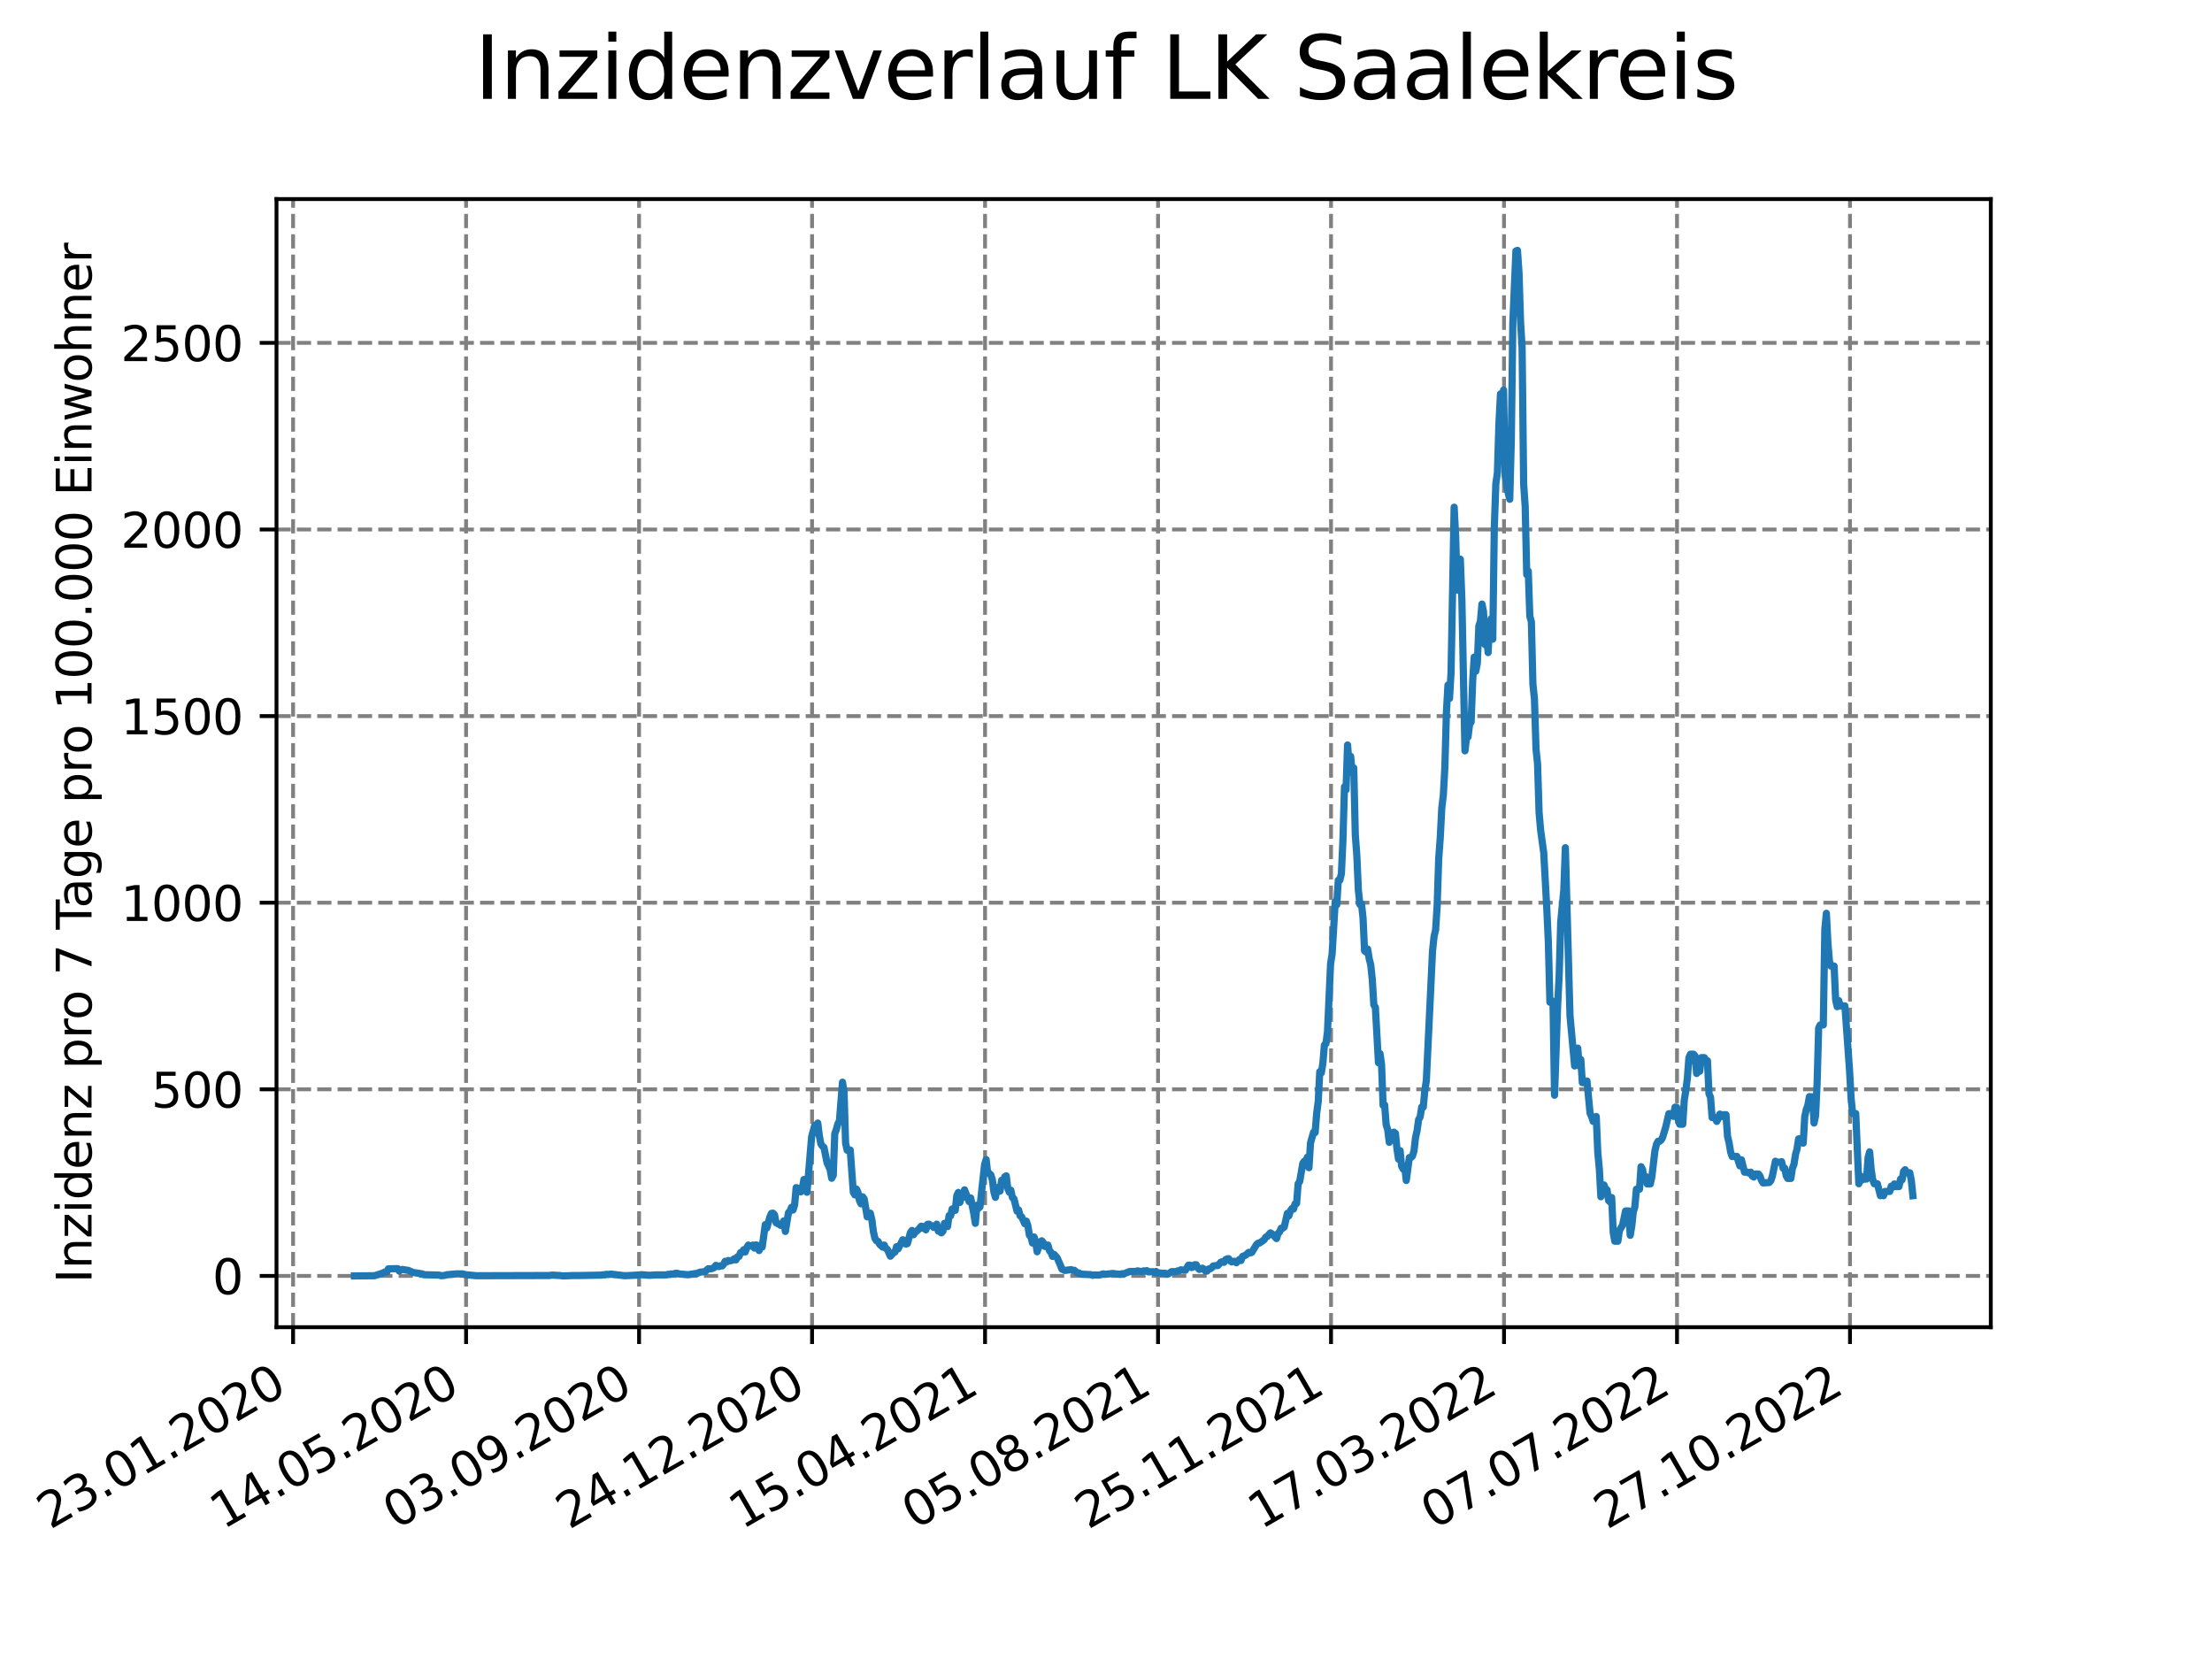 <?xml version="1.0" encoding="utf-8" standalone="no"?>
<!DOCTYPE svg PUBLIC "-//W3C//DTD SVG 1.1//EN"
  "http://www.w3.org/Graphics/SVG/1.1/DTD/svg11.dtd">
<svg xmlns:xlink="http://www.w3.org/1999/xlink" width="460.8pt" height="345.6pt" viewBox="0 0 460.8 345.6" xmlns="http://www.w3.org/2000/svg" version="1.1">
 <defs>
  <style type="text/css">*{stroke-linejoin: round; stroke-linecap: butt}</style>
 </defs>
 <g id="figure_1">
  <g id="patch_1">
   <path d="M 0 345.6 
L 460.8 345.6 
L 460.8 0 
L 0 0 
z
" style="fill: #ffffff"/>
  </g>
  <g id="axes_1">
   <g id="patch_2">
    <path d="M 57.6 276.48 
L 414.72 276.48 
L 414.72 41.472 
L 57.6 41.472 
z
" style="fill: #ffffff"/>
   </g>
   <g id="matplotlib.axis_1">
    <g id="xtick_1">
     <g id="line2d_1">
      <path d="M 61.056 276.48 
L 61.056 41.472 
" clip-path="url(#p29d2c37521)" style="fill: none; stroke-dasharray: 2.96,1.28; stroke-dashoffset: 0; stroke: #808080; stroke-width: 0.8"/>
     </g>
     <g id="line2d_2">
      <defs>
       <path id="mcb07d42c30" d="M 0 0 
L 0 3.5 
" style="stroke: #000000; stroke-width: 0.8"/>
      </defs>
      <g>
       <use xlink:href="#mcb07d42c30" x="61.056" y="276.48" style="stroke: #000000; stroke-width: 0.8"/>
      </g>
     </g>
     <g id="text_1">
      <!-- 23.01.2020 -->
      <g transform="translate(10.431 318.689) rotate(-30) scale(0.1 -0.1)">
       <defs>
        <path id="DejaVuSans-32" d="M 1228 531 
L 3431 531 
L 3431 0 
L 469 0 
L 469 531 
Q 828 903 1448 1529 
Q 2069 2156 2228 2338 
Q 2531 2678 2651 2914 
Q 2772 3150 2772 3378 
Q 2772 3750 2511 3984 
Q 2250 4219 1831 4219 
Q 1534 4219 1204 4116 
Q 875 4013 500 3803 
L 500 4441 
Q 881 4594 1212 4672 
Q 1544 4750 1819 4750 
Q 2544 4750 2975 4387 
Q 3406 4025 3406 3419 
Q 3406 3131 3298 2873 
Q 3191 2616 2906 2266 
Q 2828 2175 2409 1742 
Q 1991 1309 1228 531 
z
" transform="scale(0.016)"/>
        <path id="DejaVuSans-33" d="M 2597 2516 
Q 3050 2419 3304 2112 
Q 3559 1806 3559 1356 
Q 3559 666 3084 287 
Q 2609 -91 1734 -91 
Q 1441 -91 1130 -33 
Q 819 25 488 141 
L 488 750 
Q 750 597 1062 519 
Q 1375 441 1716 441 
Q 2309 441 2620 675 
Q 2931 909 2931 1356 
Q 2931 1769 2642 2001 
Q 2353 2234 1838 2234 
L 1294 2234 
L 1294 2753 
L 1863 2753 
Q 2328 2753 2575 2939 
Q 2822 3125 2822 3475 
Q 2822 3834 2567 4026 
Q 2313 4219 1838 4219 
Q 1578 4219 1281 4162 
Q 984 4106 628 3988 
L 628 4550 
Q 988 4650 1302 4700 
Q 1616 4750 1894 4750 
Q 2613 4750 3031 4423 
Q 3450 4097 3450 3541 
Q 3450 3153 3228 2886 
Q 3006 2619 2597 2516 
z
" transform="scale(0.016)"/>
        <path id="DejaVuSans-2e" d="M 684 794 
L 1344 794 
L 1344 0 
L 684 0 
L 684 794 
z
" transform="scale(0.016)"/>
        <path id="DejaVuSans-30" d="M 2034 4250 
Q 1547 4250 1301 3770 
Q 1056 3291 1056 2328 
Q 1056 1369 1301 889 
Q 1547 409 2034 409 
Q 2525 409 2770 889 
Q 3016 1369 3016 2328 
Q 3016 3291 2770 3770 
Q 2525 4250 2034 4250 
z
M 2034 4750 
Q 2819 4750 3233 4129 
Q 3647 3509 3647 2328 
Q 3647 1150 3233 529 
Q 2819 -91 2034 -91 
Q 1250 -91 836 529 
Q 422 1150 422 2328 
Q 422 3509 836 4129 
Q 1250 4750 2034 4750 
z
" transform="scale(0.016)"/>
        <path id="DejaVuSans-31" d="M 794 531 
L 1825 531 
L 1825 4091 
L 703 3866 
L 703 4441 
L 1819 4666 
L 2450 4666 
L 2450 531 
L 3481 531 
L 3481 0 
L 794 0 
L 794 531 
z
" transform="scale(0.016)"/>
       </defs>
       <use xlink:href="#DejaVuSans-32"/>
       <use xlink:href="#DejaVuSans-33" x="63.623"/>
       <use xlink:href="#DejaVuSans-2e" x="127.246"/>
       <use xlink:href="#DejaVuSans-30" x="159.033"/>
       <use xlink:href="#DejaVuSans-31" x="222.656"/>
       <use xlink:href="#DejaVuSans-2e" x="286.279"/>
       <use xlink:href="#DejaVuSans-32" x="318.066"/>
       <use xlink:href="#DejaVuSans-30" x="381.689"/>
       <use xlink:href="#DejaVuSans-32" x="445.312"/>
       <use xlink:href="#DejaVuSans-30" x="508.936"/>
      </g>
     </g>
    </g>
    <g id="xtick_2">
     <g id="line2d_3">
      <path d="M 97.093 276.48 
L 97.093 41.472 
" clip-path="url(#p29d2c37521)" style="fill: none; stroke-dasharray: 2.96,1.28; stroke-dashoffset: 0; stroke: #808080; stroke-width: 0.8"/>
     </g>
     <g id="line2d_4">
      <g>
       <use xlink:href="#mcb07d42c30" x="97.093" y="276.48" style="stroke: #000000; stroke-width: 0.8"/>
      </g>
     </g>
     <g id="text_2">
      <!-- 14.05.2020 -->
      <g transform="translate(46.468 318.689) rotate(-30) scale(0.1 -0.1)">
       <defs>
        <path id="DejaVuSans-34" d="M 2419 4116 
L 825 1625 
L 2419 1625 
L 2419 4116 
z
M 2253 4666 
L 3047 4666 
L 3047 1625 
L 3713 1625 
L 3713 1100 
L 3047 1100 
L 3047 0 
L 2419 0 
L 2419 1100 
L 313 1100 
L 313 1709 
L 2253 4666 
z
" transform="scale(0.016)"/>
        <path id="DejaVuSans-35" d="M 691 4666 
L 3169 4666 
L 3169 4134 
L 1269 4134 
L 1269 2991 
Q 1406 3038 1543 3061 
Q 1681 3084 1819 3084 
Q 2600 3084 3056 2656 
Q 3513 2228 3513 1497 
Q 3513 744 3044 326 
Q 2575 -91 1722 -91 
Q 1428 -91 1123 -41 
Q 819 9 494 109 
L 494 744 
Q 775 591 1075 516 
Q 1375 441 1709 441 
Q 2250 441 2565 725 
Q 2881 1009 2881 1497 
Q 2881 1984 2565 2268 
Q 2250 2553 1709 2553 
Q 1456 2553 1204 2497 
Q 953 2441 691 2322 
L 691 4666 
z
" transform="scale(0.016)"/>
       </defs>
       <use xlink:href="#DejaVuSans-31"/>
       <use xlink:href="#DejaVuSans-34" x="63.623"/>
       <use xlink:href="#DejaVuSans-2e" x="127.246"/>
       <use xlink:href="#DejaVuSans-30" x="159.033"/>
       <use xlink:href="#DejaVuSans-35" x="222.656"/>
       <use xlink:href="#DejaVuSans-2e" x="286.279"/>
       <use xlink:href="#DejaVuSans-32" x="318.066"/>
       <use xlink:href="#DejaVuSans-30" x="381.689"/>
       <use xlink:href="#DejaVuSans-32" x="445.312"/>
       <use xlink:href="#DejaVuSans-30" x="508.936"/>
      </g>
     </g>
    </g>
    <g id="xtick_3">
     <g id="line2d_5">
      <path d="M 133.13 276.48 
L 133.13 41.472 
" clip-path="url(#p29d2c37521)" style="fill: none; stroke-dasharray: 2.96,1.28; stroke-dashoffset: 0; stroke: #808080; stroke-width: 0.8"/>
     </g>
     <g id="line2d_6">
      <g>
       <use xlink:href="#mcb07d42c30" x="133.13" y="276.48" style="stroke: #000000; stroke-width: 0.8"/>
      </g>
     </g>
     <g id="text_3">
      <!-- 03.09.2020 -->
      <g transform="translate(82.505 318.689) rotate(-30) scale(0.1 -0.1)">
       <defs>
        <path id="DejaVuSans-39" d="M 703 97 
L 703 672 
Q 941 559 1184 500 
Q 1428 441 1663 441 
Q 2288 441 2617 861 
Q 2947 1281 2994 2138 
Q 2813 1869 2534 1725 
Q 2256 1581 1919 1581 
Q 1219 1581 811 2004 
Q 403 2428 403 3163 
Q 403 3881 828 4315 
Q 1253 4750 1959 4750 
Q 2769 4750 3195 4129 
Q 3622 3509 3622 2328 
Q 3622 1225 3098 567 
Q 2575 -91 1691 -91 
Q 1453 -91 1209 -44 
Q 966 3 703 97 
z
M 1959 2075 
Q 2384 2075 2632 2365 
Q 2881 2656 2881 3163 
Q 2881 3666 2632 3958 
Q 2384 4250 1959 4250 
Q 1534 4250 1286 3958 
Q 1038 3666 1038 3163 
Q 1038 2656 1286 2365 
Q 1534 2075 1959 2075 
z
" transform="scale(0.016)"/>
       </defs>
       <use xlink:href="#DejaVuSans-30"/>
       <use xlink:href="#DejaVuSans-33" x="63.623"/>
       <use xlink:href="#DejaVuSans-2e" x="127.246"/>
       <use xlink:href="#DejaVuSans-30" x="159.033"/>
       <use xlink:href="#DejaVuSans-39" x="222.656"/>
       <use xlink:href="#DejaVuSans-2e" x="286.279"/>
       <use xlink:href="#DejaVuSans-32" x="318.066"/>
       <use xlink:href="#DejaVuSans-30" x="381.689"/>
       <use xlink:href="#DejaVuSans-32" x="445.312"/>
       <use xlink:href="#DejaVuSans-30" x="508.936"/>
      </g>
     </g>
    </g>
    <g id="xtick_4">
     <g id="line2d_7">
      <path d="M 169.167 276.48 
L 169.167 41.472 
" clip-path="url(#p29d2c37521)" style="fill: none; stroke-dasharray: 2.96,1.28; stroke-dashoffset: 0; stroke: #808080; stroke-width: 0.8"/>
     </g>
     <g id="line2d_8">
      <g>
       <use xlink:href="#mcb07d42c30" x="169.167" y="276.48" style="stroke: #000000; stroke-width: 0.8"/>
      </g>
     </g>
     <g id="text_4">
      <!-- 24.12.2020 -->
      <g transform="translate(118.542 318.689) rotate(-30) scale(0.1 -0.1)">
       <use xlink:href="#DejaVuSans-32"/>
       <use xlink:href="#DejaVuSans-34" x="63.623"/>
       <use xlink:href="#DejaVuSans-2e" x="127.246"/>
       <use xlink:href="#DejaVuSans-31" x="159.033"/>
       <use xlink:href="#DejaVuSans-32" x="222.656"/>
       <use xlink:href="#DejaVuSans-2e" x="286.279"/>
       <use xlink:href="#DejaVuSans-32" x="318.066"/>
       <use xlink:href="#DejaVuSans-30" x="381.689"/>
       <use xlink:href="#DejaVuSans-32" x="445.312"/>
       <use xlink:href="#DejaVuSans-30" x="508.936"/>
      </g>
     </g>
    </g>
    <g id="xtick_5">
     <g id="line2d_9">
      <path d="M 205.204 276.48 
L 205.204 41.472 
" clip-path="url(#p29d2c37521)" style="fill: none; stroke-dasharray: 2.96,1.28; stroke-dashoffset: 0; stroke: #808080; stroke-width: 0.8"/>
     </g>
     <g id="line2d_10">
      <g>
       <use xlink:href="#mcb07d42c30" x="205.204" y="276.48" style="stroke: #000000; stroke-width: 0.8"/>
      </g>
     </g>
     <g id="text_5">
      <!-- 15.04.2021 -->
      <g transform="translate(154.579 318.689) rotate(-30) scale(0.1 -0.1)">
       <use xlink:href="#DejaVuSans-31"/>
       <use xlink:href="#DejaVuSans-35" x="63.623"/>
       <use xlink:href="#DejaVuSans-2e" x="127.246"/>
       <use xlink:href="#DejaVuSans-30" x="159.033"/>
       <use xlink:href="#DejaVuSans-34" x="222.656"/>
       <use xlink:href="#DejaVuSans-2e" x="286.279"/>
       <use xlink:href="#DejaVuSans-32" x="318.066"/>
       <use xlink:href="#DejaVuSans-30" x="381.689"/>
       <use xlink:href="#DejaVuSans-32" x="445.312"/>
       <use xlink:href="#DejaVuSans-31" x="508.936"/>
      </g>
     </g>
    </g>
    <g id="xtick_6">
     <g id="line2d_11">
      <path d="M 241.241 276.48 
L 241.241 41.472 
" clip-path="url(#p29d2c37521)" style="fill: none; stroke-dasharray: 2.96,1.28; stroke-dashoffset: 0; stroke: #808080; stroke-width: 0.8"/>
     </g>
     <g id="line2d_12">
      <g>
       <use xlink:href="#mcb07d42c30" x="241.241" y="276.48" style="stroke: #000000; stroke-width: 0.8"/>
      </g>
     </g>
     <g id="text_6">
      <!-- 05.08.2021 -->
      <g transform="translate(190.616 318.689) rotate(-30) scale(0.1 -0.1)">
       <defs>
        <path id="DejaVuSans-38" d="M 2034 2216 
Q 1584 2216 1326 1975 
Q 1069 1734 1069 1313 
Q 1069 891 1326 650 
Q 1584 409 2034 409 
Q 2484 409 2743 651 
Q 3003 894 3003 1313 
Q 3003 1734 2745 1975 
Q 2488 2216 2034 2216 
z
M 1403 2484 
Q 997 2584 770 2862 
Q 544 3141 544 3541 
Q 544 4100 942 4425 
Q 1341 4750 2034 4750 
Q 2731 4750 3128 4425 
Q 3525 4100 3525 3541 
Q 3525 3141 3298 2862 
Q 3072 2584 2669 2484 
Q 3125 2378 3379 2068 
Q 3634 1759 3634 1313 
Q 3634 634 3220 271 
Q 2806 -91 2034 -91 
Q 1263 -91 848 271 
Q 434 634 434 1313 
Q 434 1759 690 2068 
Q 947 2378 1403 2484 
z
M 1172 3481 
Q 1172 3119 1398 2916 
Q 1625 2713 2034 2713 
Q 2441 2713 2670 2916 
Q 2900 3119 2900 3481 
Q 2900 3844 2670 4047 
Q 2441 4250 2034 4250 
Q 1625 4250 1398 4047 
Q 1172 3844 1172 3481 
z
" transform="scale(0.016)"/>
       </defs>
       <use xlink:href="#DejaVuSans-30"/>
       <use xlink:href="#DejaVuSans-35" x="63.623"/>
       <use xlink:href="#DejaVuSans-2e" x="127.246"/>
       <use xlink:href="#DejaVuSans-30" x="159.033"/>
       <use xlink:href="#DejaVuSans-38" x="222.656"/>
       <use xlink:href="#DejaVuSans-2e" x="286.279"/>
       <use xlink:href="#DejaVuSans-32" x="318.066"/>
       <use xlink:href="#DejaVuSans-30" x="381.689"/>
       <use xlink:href="#DejaVuSans-32" x="445.312"/>
       <use xlink:href="#DejaVuSans-31" x="508.936"/>
      </g>
     </g>
    </g>
    <g id="xtick_7">
     <g id="line2d_13">
      <path d="M 277.278 276.48 
L 277.278 41.472 
" clip-path="url(#p29d2c37521)" style="fill: none; stroke-dasharray: 2.96,1.28; stroke-dashoffset: 0; stroke: #808080; stroke-width: 0.8"/>
     </g>
     <g id="line2d_14">
      <g>
       <use xlink:href="#mcb07d42c30" x="277.278" y="276.48" style="stroke: #000000; stroke-width: 0.8"/>
      </g>
     </g>
     <g id="text_7">
      <!-- 25.11.2021 -->
      <g transform="translate(226.653 318.689) rotate(-30) scale(0.1 -0.1)">
       <use xlink:href="#DejaVuSans-32"/>
       <use xlink:href="#DejaVuSans-35" x="63.623"/>
       <use xlink:href="#DejaVuSans-2e" x="127.246"/>
       <use xlink:href="#DejaVuSans-31" x="159.033"/>
       <use xlink:href="#DejaVuSans-31" x="222.656"/>
       <use xlink:href="#DejaVuSans-2e" x="286.279"/>
       <use xlink:href="#DejaVuSans-32" x="318.066"/>
       <use xlink:href="#DejaVuSans-30" x="381.689"/>
       <use xlink:href="#DejaVuSans-32" x="445.312"/>
       <use xlink:href="#DejaVuSans-31" x="508.936"/>
      </g>
     </g>
    </g>
    <g id="xtick_8">
     <g id="line2d_15">
      <path d="M 313.315 276.48 
L 313.315 41.472 
" clip-path="url(#p29d2c37521)" style="fill: none; stroke-dasharray: 2.96,1.28; stroke-dashoffset: 0; stroke: #808080; stroke-width: 0.8"/>
     </g>
     <g id="line2d_16">
      <g>
       <use xlink:href="#mcb07d42c30" x="313.315" y="276.48" style="stroke: #000000; stroke-width: 0.8"/>
      </g>
     </g>
     <g id="text_8">
      <!-- 17.03.2022 -->
      <g transform="translate(262.69 318.689) rotate(-30) scale(0.1 -0.1)">
       <defs>
        <path id="DejaVuSans-37" d="M 525 4666 
L 3525 4666 
L 3525 4397 
L 1831 0 
L 1172 0 
L 2766 4134 
L 525 4134 
L 525 4666 
z
" transform="scale(0.016)"/>
       </defs>
       <use xlink:href="#DejaVuSans-31"/>
       <use xlink:href="#DejaVuSans-37" x="63.623"/>
       <use xlink:href="#DejaVuSans-2e" x="127.246"/>
       <use xlink:href="#DejaVuSans-30" x="159.033"/>
       <use xlink:href="#DejaVuSans-33" x="222.656"/>
       <use xlink:href="#DejaVuSans-2e" x="286.279"/>
       <use xlink:href="#DejaVuSans-32" x="318.066"/>
       <use xlink:href="#DejaVuSans-30" x="381.689"/>
       <use xlink:href="#DejaVuSans-32" x="445.312"/>
       <use xlink:href="#DejaVuSans-32" x="508.936"/>
      </g>
     </g>
    </g>
    <g id="xtick_9">
     <g id="line2d_17">
      <path d="M 349.352 276.48 
L 349.352 41.472 
" clip-path="url(#p29d2c37521)" style="fill: none; stroke-dasharray: 2.96,1.28; stroke-dashoffset: 0; stroke: #808080; stroke-width: 0.8"/>
     </g>
     <g id="line2d_18">
      <g>
       <use xlink:href="#mcb07d42c30" x="349.352" y="276.48" style="stroke: #000000; stroke-width: 0.8"/>
      </g>
     </g>
     <g id="text_9">
      <!-- 07.07.2022 -->
      <g transform="translate(298.727 318.689) rotate(-30) scale(0.1 -0.1)">
       <use xlink:href="#DejaVuSans-30"/>
       <use xlink:href="#DejaVuSans-37" x="63.623"/>
       <use xlink:href="#DejaVuSans-2e" x="127.246"/>
       <use xlink:href="#DejaVuSans-30" x="159.033"/>
       <use xlink:href="#DejaVuSans-37" x="222.656"/>
       <use xlink:href="#DejaVuSans-2e" x="286.279"/>
       <use xlink:href="#DejaVuSans-32" x="318.066"/>
       <use xlink:href="#DejaVuSans-30" x="381.689"/>
       <use xlink:href="#DejaVuSans-32" x="445.312"/>
       <use xlink:href="#DejaVuSans-32" x="508.936"/>
      </g>
     </g>
    </g>
    <g id="xtick_10">
     <g id="line2d_19">
      <path d="M 385.389 276.48 
L 385.389 41.472 
" clip-path="url(#p29d2c37521)" style="fill: none; stroke-dasharray: 2.96,1.28; stroke-dashoffset: 0; stroke: #808080; stroke-width: 0.8"/>
     </g>
     <g id="line2d_20">
      <g>
       <use xlink:href="#mcb07d42c30" x="385.389" y="276.48" style="stroke: #000000; stroke-width: 0.8"/>
      </g>
     </g>
     <g id="text_10">
      <!-- 27.10.2022 -->
      <g transform="translate(334.764 318.689) rotate(-30) scale(0.1 -0.1)">
       <use xlink:href="#DejaVuSans-32"/>
       <use xlink:href="#DejaVuSans-37" x="63.623"/>
       <use xlink:href="#DejaVuSans-2e" x="127.246"/>
       <use xlink:href="#DejaVuSans-31" x="159.033"/>
       <use xlink:href="#DejaVuSans-30" x="222.656"/>
       <use xlink:href="#DejaVuSans-2e" x="286.279"/>
       <use xlink:href="#DejaVuSans-32" x="318.066"/>
       <use xlink:href="#DejaVuSans-30" x="381.689"/>
       <use xlink:href="#DejaVuSans-32" x="445.312"/>
       <use xlink:href="#DejaVuSans-32" x="508.936"/>
      </g>
     </g>
    </g>
   </g>
   <g id="matplotlib.axis_2">
    <g id="ytick_1">
     <g id="line2d_21">
      <path d="M 57.6 265.798 
L 414.72 265.798 
" clip-path="url(#p29d2c37521)" style="fill: none; stroke-dasharray: 2.96,1.28; stroke-dashoffset: 0; stroke: #808080; stroke-width: 0.8"/>
     </g>
     <g id="line2d_22">
      <defs>
       <path id="mdc627d296c" d="M 0 0 
L -3.5 0 
" style="stroke: #000000; stroke-width: 0.8"/>
      </defs>
      <g>
       <use xlink:href="#mdc627d296c" x="57.6" y="265.798" style="stroke: #000000; stroke-width: 0.8"/>
      </g>
     </g>
     <g id="text_11">
      <!-- 0 -->
      <g transform="translate(44.237 269.597) scale(0.1 -0.1)">
       <use xlink:href="#DejaVuSans-30"/>
      </g>
     </g>
    </g>
    <g id="ytick_2">
     <g id="line2d_23">
      <path d="M 57.6 226.923 
L 414.72 226.923 
" clip-path="url(#p29d2c37521)" style="fill: none; stroke-dasharray: 2.96,1.28; stroke-dashoffset: 0; stroke: #808080; stroke-width: 0.8"/>
     </g>
     <g id="line2d_24">
      <g>
       <use xlink:href="#mdc627d296c" x="57.6" y="226.923" style="stroke: #000000; stroke-width: 0.8"/>
      </g>
     </g>
     <g id="text_12">
      <!-- 500 -->
      <g transform="translate(31.512 230.723) scale(0.1 -0.1)">
       <use xlink:href="#DejaVuSans-35"/>
       <use xlink:href="#DejaVuSans-30" x="63.623"/>
       <use xlink:href="#DejaVuSans-30" x="127.246"/>
      </g>
     </g>
    </g>
    <g id="ytick_3">
     <g id="line2d_25">
      <path d="M 57.6 188.049 
L 414.72 188.049 
" clip-path="url(#p29d2c37521)" style="fill: none; stroke-dasharray: 2.96,1.28; stroke-dashoffset: 0; stroke: #808080; stroke-width: 0.8"/>
     </g>
     <g id="line2d_26">
      <g>
       <use xlink:href="#mdc627d296c" x="57.6" y="188.049" style="stroke: #000000; stroke-width: 0.8"/>
      </g>
     </g>
     <g id="text_13">
      <!-- 1000 -->
      <g transform="translate(25.15 191.848) scale(0.1 -0.1)">
       <use xlink:href="#DejaVuSans-31"/>
       <use xlink:href="#DejaVuSans-30" x="63.623"/>
       <use xlink:href="#DejaVuSans-30" x="127.246"/>
       <use xlink:href="#DejaVuSans-30" x="190.869"/>
      </g>
     </g>
    </g>
    <g id="ytick_4">
     <g id="line2d_27">
      <path d="M 57.6 149.175 
L 414.72 149.175 
" clip-path="url(#p29d2c37521)" style="fill: none; stroke-dasharray: 2.96,1.28; stroke-dashoffset: 0; stroke: #808080; stroke-width: 0.8"/>
     </g>
     <g id="line2d_28">
      <g>
       <use xlink:href="#mdc627d296c" x="57.6" y="149.175" style="stroke: #000000; stroke-width: 0.8"/>
      </g>
     </g>
     <g id="text_14">
      <!-- 1500 -->
      <g transform="translate(25.15 152.974) scale(0.1 -0.1)">
       <use xlink:href="#DejaVuSans-31"/>
       <use xlink:href="#DejaVuSans-35" x="63.623"/>
       <use xlink:href="#DejaVuSans-30" x="127.246"/>
       <use xlink:href="#DejaVuSans-30" x="190.869"/>
      </g>
     </g>
    </g>
    <g id="ytick_5">
     <g id="line2d_29">
      <path d="M 57.6 110.3 
L 414.72 110.3 
" clip-path="url(#p29d2c37521)" style="fill: none; stroke-dasharray: 2.96,1.28; stroke-dashoffset: 0; stroke: #808080; stroke-width: 0.8"/>
     </g>
     <g id="line2d_30">
      <g>
       <use xlink:href="#mdc627d296c" x="57.6" y="110.3" style="stroke: #000000; stroke-width: 0.8"/>
      </g>
     </g>
     <g id="text_15">
      <!-- 2000 -->
      <g transform="translate(25.15 114.099) scale(0.1 -0.1)">
       <use xlink:href="#DejaVuSans-32"/>
       <use xlink:href="#DejaVuSans-30" x="63.623"/>
       <use xlink:href="#DejaVuSans-30" x="127.246"/>
       <use xlink:href="#DejaVuSans-30" x="190.869"/>
      </g>
     </g>
    </g>
    <g id="ytick_6">
     <g id="line2d_31">
      <path d="M 57.6 71.426 
L 414.72 71.426 
" clip-path="url(#p29d2c37521)" style="fill: none; stroke-dasharray: 2.96,1.28; stroke-dashoffset: 0; stroke: #808080; stroke-width: 0.8"/>
     </g>
     <g id="line2d_32">
      <g>
       <use xlink:href="#mdc627d296c" x="57.6" y="71.426" style="stroke: #000000; stroke-width: 0.8"/>
      </g>
     </g>
     <g id="text_16">
      <!-- 2500 -->
      <g transform="translate(25.15 75.225) scale(0.1 -0.1)">
       <use xlink:href="#DejaVuSans-32"/>
       <use xlink:href="#DejaVuSans-35" x="63.623"/>
       <use xlink:href="#DejaVuSans-30" x="127.246"/>
       <use xlink:href="#DejaVuSans-30" x="190.869"/>
      </g>
     </g>
    </g>
    <g id="text_17">
     <!-- Inzidenz pro 7 Tage pro 100.000 Einwohner -->
     <g transform="translate(19.07 267.301) rotate(-90) scale(0.1 -0.1)">
      <defs>
       <path id="DejaVuSans-49" d="M 628 4666 
L 1259 4666 
L 1259 0 
L 628 0 
L 628 4666 
z
" transform="scale(0.016)"/>
       <path id="DejaVuSans-6e" d="M 3513 2113 
L 3513 0 
L 2938 0 
L 2938 2094 
Q 2938 2591 2744 2837 
Q 2550 3084 2163 3084 
Q 1697 3084 1428 2787 
Q 1159 2491 1159 1978 
L 1159 0 
L 581 0 
L 581 3500 
L 1159 3500 
L 1159 2956 
Q 1366 3272 1645 3428 
Q 1925 3584 2291 3584 
Q 2894 3584 3203 3211 
Q 3513 2838 3513 2113 
z
" transform="scale(0.016)"/>
       <path id="DejaVuSans-7a" d="M 353 3500 
L 3084 3500 
L 3084 2975 
L 922 459 
L 3084 459 
L 3084 0 
L 275 0 
L 275 525 
L 2438 3041 
L 353 3041 
L 353 3500 
z
" transform="scale(0.016)"/>
       <path id="DejaVuSans-69" d="M 603 3500 
L 1178 3500 
L 1178 0 
L 603 0 
L 603 3500 
z
M 603 4863 
L 1178 4863 
L 1178 4134 
L 603 4134 
L 603 4863 
z
" transform="scale(0.016)"/>
       <path id="DejaVuSans-64" d="M 2906 2969 
L 2906 4863 
L 3481 4863 
L 3481 0 
L 2906 0 
L 2906 525 
Q 2725 213 2448 61 
Q 2172 -91 1784 -91 
Q 1150 -91 751 415 
Q 353 922 353 1747 
Q 353 2572 751 3078 
Q 1150 3584 1784 3584 
Q 2172 3584 2448 3432 
Q 2725 3281 2906 2969 
z
M 947 1747 
Q 947 1113 1208 752 
Q 1469 391 1925 391 
Q 2381 391 2643 752 
Q 2906 1113 2906 1747 
Q 2906 2381 2643 2742 
Q 2381 3103 1925 3103 
Q 1469 3103 1208 2742 
Q 947 2381 947 1747 
z
" transform="scale(0.016)"/>
       <path id="DejaVuSans-65" d="M 3597 1894 
L 3597 1613 
L 953 1613 
Q 991 1019 1311 708 
Q 1631 397 2203 397 
Q 2534 397 2845 478 
Q 3156 559 3463 722 
L 3463 178 
Q 3153 47 2828 -22 
Q 2503 -91 2169 -91 
Q 1331 -91 842 396 
Q 353 884 353 1716 
Q 353 2575 817 3079 
Q 1281 3584 2069 3584 
Q 2775 3584 3186 3129 
Q 3597 2675 3597 1894 
z
M 3022 2063 
Q 3016 2534 2758 2815 
Q 2500 3097 2075 3097 
Q 1594 3097 1305 2825 
Q 1016 2553 972 2059 
L 3022 2063 
z
" transform="scale(0.016)"/>
       <path id="DejaVuSans-20" transform="scale(0.016)"/>
       <path id="DejaVuSans-70" d="M 1159 525 
L 1159 -1331 
L 581 -1331 
L 581 3500 
L 1159 3500 
L 1159 2969 
Q 1341 3281 1617 3432 
Q 1894 3584 2278 3584 
Q 2916 3584 3314 3078 
Q 3713 2572 3713 1747 
Q 3713 922 3314 415 
Q 2916 -91 2278 -91 
Q 1894 -91 1617 61 
Q 1341 213 1159 525 
z
M 3116 1747 
Q 3116 2381 2855 2742 
Q 2594 3103 2138 3103 
Q 1681 3103 1420 2742 
Q 1159 2381 1159 1747 
Q 1159 1113 1420 752 
Q 1681 391 2138 391 
Q 2594 391 2855 752 
Q 3116 1113 3116 1747 
z
" transform="scale(0.016)"/>
       <path id="DejaVuSans-72" d="M 2631 2963 
Q 2534 3019 2420 3045 
Q 2306 3072 2169 3072 
Q 1681 3072 1420 2755 
Q 1159 2438 1159 1844 
L 1159 0 
L 581 0 
L 581 3500 
L 1159 3500 
L 1159 2956 
Q 1341 3275 1631 3429 
Q 1922 3584 2338 3584 
Q 2397 3584 2469 3576 
Q 2541 3569 2628 3553 
L 2631 2963 
z
" transform="scale(0.016)"/>
       <path id="DejaVuSans-6f" d="M 1959 3097 
Q 1497 3097 1228 2736 
Q 959 2375 959 1747 
Q 959 1119 1226 758 
Q 1494 397 1959 397 
Q 2419 397 2687 759 
Q 2956 1122 2956 1747 
Q 2956 2369 2687 2733 
Q 2419 3097 1959 3097 
z
M 1959 3584 
Q 2709 3584 3137 3096 
Q 3566 2609 3566 1747 
Q 3566 888 3137 398 
Q 2709 -91 1959 -91 
Q 1206 -91 779 398 
Q 353 888 353 1747 
Q 353 2609 779 3096 
Q 1206 3584 1959 3584 
z
" transform="scale(0.016)"/>
       <path id="DejaVuSans-54" d="M -19 4666 
L 3928 4666 
L 3928 4134 
L 2272 4134 
L 2272 0 
L 1638 0 
L 1638 4134 
L -19 4134 
L -19 4666 
z
" transform="scale(0.016)"/>
       <path id="DejaVuSans-61" d="M 2194 1759 
Q 1497 1759 1228 1600 
Q 959 1441 959 1056 
Q 959 750 1161 570 
Q 1363 391 1709 391 
Q 2188 391 2477 730 
Q 2766 1069 2766 1631 
L 2766 1759 
L 2194 1759 
z
M 3341 1997 
L 3341 0 
L 2766 0 
L 2766 531 
Q 2569 213 2275 61 
Q 1981 -91 1556 -91 
Q 1019 -91 701 211 
Q 384 513 384 1019 
Q 384 1609 779 1909 
Q 1175 2209 1959 2209 
L 2766 2209 
L 2766 2266 
Q 2766 2663 2505 2880 
Q 2244 3097 1772 3097 
Q 1472 3097 1187 3025 
Q 903 2953 641 2809 
L 641 3341 
Q 956 3463 1253 3523 
Q 1550 3584 1831 3584 
Q 2591 3584 2966 3190 
Q 3341 2797 3341 1997 
z
" transform="scale(0.016)"/>
       <path id="DejaVuSans-67" d="M 2906 1791 
Q 2906 2416 2648 2759 
Q 2391 3103 1925 3103 
Q 1463 3103 1205 2759 
Q 947 2416 947 1791 
Q 947 1169 1205 825 
Q 1463 481 1925 481 
Q 2391 481 2648 825 
Q 2906 1169 2906 1791 
z
M 3481 434 
Q 3481 -459 3084 -895 
Q 2688 -1331 1869 -1331 
Q 1566 -1331 1297 -1286 
Q 1028 -1241 775 -1147 
L 775 -588 
Q 1028 -725 1275 -790 
Q 1522 -856 1778 -856 
Q 2344 -856 2625 -561 
Q 2906 -266 2906 331 
L 2906 616 
Q 2728 306 2450 153 
Q 2172 0 1784 0 
Q 1141 0 747 490 
Q 353 981 353 1791 
Q 353 2603 747 3093 
Q 1141 3584 1784 3584 
Q 2172 3584 2450 3431 
Q 2728 3278 2906 2969 
L 2906 3500 
L 3481 3500 
L 3481 434 
z
" transform="scale(0.016)"/>
       <path id="DejaVuSans-45" d="M 628 4666 
L 3578 4666 
L 3578 4134 
L 1259 4134 
L 1259 2753 
L 3481 2753 
L 3481 2222 
L 1259 2222 
L 1259 531 
L 3634 531 
L 3634 0 
L 628 0 
L 628 4666 
z
" transform="scale(0.016)"/>
       <path id="DejaVuSans-77" d="M 269 3500 
L 844 3500 
L 1563 769 
L 2278 3500 
L 2956 3500 
L 3675 769 
L 4391 3500 
L 4966 3500 
L 4050 0 
L 3372 0 
L 2619 2869 
L 1863 0 
L 1184 0 
L 269 3500 
z
" transform="scale(0.016)"/>
       <path id="DejaVuSans-68" d="M 3513 2113 
L 3513 0 
L 2938 0 
L 2938 2094 
Q 2938 2591 2744 2837 
Q 2550 3084 2163 3084 
Q 1697 3084 1428 2787 
Q 1159 2491 1159 1978 
L 1159 0 
L 581 0 
L 581 4863 
L 1159 4863 
L 1159 2956 
Q 1366 3272 1645 3428 
Q 1925 3584 2291 3584 
Q 2894 3584 3203 3211 
Q 3513 2838 3513 2113 
z
" transform="scale(0.016)"/>
      </defs>
      <use xlink:href="#DejaVuSans-49"/>
      <use xlink:href="#DejaVuSans-6e" x="29.492"/>
      <use xlink:href="#DejaVuSans-7a" x="92.871"/>
      <use xlink:href="#DejaVuSans-69" x="145.361"/>
      <use xlink:href="#DejaVuSans-64" x="173.145"/>
      <use xlink:href="#DejaVuSans-65" x="236.621"/>
      <use xlink:href="#DejaVuSans-6e" x="298.145"/>
      <use xlink:href="#DejaVuSans-7a" x="361.523"/>
      <use xlink:href="#DejaVuSans-20" x="414.014"/>
      <use xlink:href="#DejaVuSans-70" x="445.801"/>
      <use xlink:href="#DejaVuSans-72" x="509.277"/>
      <use xlink:href="#DejaVuSans-6f" x="548.141"/>
      <use xlink:href="#DejaVuSans-20" x="609.322"/>
      <use xlink:href="#DejaVuSans-37" x="641.109"/>
      <use xlink:href="#DejaVuSans-20" x="704.732"/>
      <use xlink:href="#DejaVuSans-54" x="736.52"/>
      <use xlink:href="#DejaVuSans-61" x="781.104"/>
      <use xlink:href="#DejaVuSans-67" x="842.383"/>
      <use xlink:href="#DejaVuSans-65" x="905.859"/>
      <use xlink:href="#DejaVuSans-20" x="967.383"/>
      <use xlink:href="#DejaVuSans-70" x="999.17"/>
      <use xlink:href="#DejaVuSans-72" x="1062.646"/>
      <use xlink:href="#DejaVuSans-6f" x="1101.51"/>
      <use xlink:href="#DejaVuSans-20" x="1162.691"/>
      <use xlink:href="#DejaVuSans-31" x="1194.479"/>
      <use xlink:href="#DejaVuSans-30" x="1258.102"/>
      <use xlink:href="#DejaVuSans-30" x="1321.725"/>
      <use xlink:href="#DejaVuSans-2e" x="1385.348"/>
      <use xlink:href="#DejaVuSans-30" x="1417.135"/>
      <use xlink:href="#DejaVuSans-30" x="1480.758"/>
      <use xlink:href="#DejaVuSans-30" x="1544.381"/>
      <use xlink:href="#DejaVuSans-20" x="1608.004"/>
      <use xlink:href="#DejaVuSans-45" x="1639.791"/>
      <use xlink:href="#DejaVuSans-69" x="1702.975"/>
      <use xlink:href="#DejaVuSans-6e" x="1730.758"/>
      <use xlink:href="#DejaVuSans-77" x="1794.137"/>
      <use xlink:href="#DejaVuSans-6f" x="1875.924"/>
      <use xlink:href="#DejaVuSans-68" x="1937.105"/>
      <use xlink:href="#DejaVuSans-6e" x="2000.484"/>
      <use xlink:href="#DejaVuSans-65" x="2063.863"/>
      <use xlink:href="#DejaVuSans-72" x="2125.387"/>
     </g>
    </g>
   </g>
   <g id="line2d_33">
    <path d="M 73.833 265.798 
L 78.016 265.756 
L 79.624 265.248 
L 80.268 264.952 
L 80.59 264.994 
L 80.911 264.317 
L 82.842 264.275 
L 83.164 264.783 
L 83.485 264.529 
L 83.807 264.444 
L 85.094 264.656 
L 86.06 265.079 
L 87.99 265.375 
L 88.312 265.544 
L 91.529 265.629 
L 91.851 265.756 
L 92.495 265.713 
L 93.138 265.544 
L 95.069 265.375 
L 95.712 265.375 
L 96.356 265.375 
L 96.999 265.544 
L 99.252 265.756 
L 114.374 265.713 
L 115.018 265.629 
L 116.627 265.713 
L 117.27 265.798 
L 119.522 265.713 
L 120.166 265.713 
L 120.809 265.713 
L 125.314 265.629 
L 125.636 265.544 
L 125.958 265.586 
L 126.279 265.459 
L 126.601 265.502 
L 127.245 265.417 
L 130.141 265.756 
L 131.106 265.713 
L 132.715 265.629 
L 133.68 265.544 
L 135.289 265.671 
L 136.576 265.586 
L 138.828 265.586 
L 139.15 265.459 
L 139.472 265.502 
L 139.793 265.375 
L 140.115 265.417 
L 140.759 265.248 
L 141.08 265.248 
L 141.402 265.375 
L 142.367 265.459 
L 143.333 265.544 
L 145.263 265.248 
L 145.907 264.994 
L 146.872 264.91 
L 147.515 264.317 
L 148.159 264.317 
L 148.803 264.064 
L 149.124 263.598 
L 149.768 263.852 
L 150.09 263.683 
L 150.411 263.725 
L 150.733 263.387 
L 151.055 262.752 
L 151.377 262.879 
L 151.698 262.583 
L 152.02 262.668 
L 152.664 262.499 
L 152.985 262.203 
L 153.307 262.456 
L 153.629 261.822 
L 153.951 261.737 
L 154.272 260.934 
L 154.594 260.891 
L 154.916 260.341 
L 155.238 260.807 
L 155.559 259.918 
L 155.881 259.369 
L 156.203 259.58 
L 156.525 259.538 
L 156.846 259.369 
L 157.168 260.003 
L 157.49 259.326 
L 157.812 259.453 
L 158.134 260.511 
L 158.455 259.538 
L 158.777 259.792 
L 159.421 255.097 
L 159.742 255.816 
L 160.386 253.489 
L 160.708 252.77 
L 161.029 252.728 
L 161.351 253.066 
L 161.673 254.716 
L 162.316 255.054 
L 162.638 255.266 
L 162.96 254.97 
L 163.282 254.335 
L 163.603 256.535 
L 164.247 252.643 
L 164.569 252.305 
L 164.89 251.501 
L 165.212 252.051 
L 165.534 250.994 
L 165.856 247.398 
L 166.177 248.329 
L 166.499 247.568 
L 166.821 248.287 
L 167.143 247.568 
L 167.465 245.707 
L 167.786 246.256 
L 168.108 248.371 
L 169.073 236.824 
L 169.717 234.456 
L 170.039 234.371 
L 170.36 233.948 
L 170.682 236.613 
L 171.004 238.305 
L 171.326 238.77 
L 171.647 239.024 
L 172.291 242.238 
L 172.934 243.634 
L 173.256 245.453 
L 173.578 244.861 
L 173.9 236.147 
L 174.221 235.301 
L 174.543 234.117 
L 174.865 233.525 
L 175.508 225.446 
L 175.83 227.476 
L 176.152 238.135 
L 176.474 239.616 
L 177.117 239.573 
L 177.761 248.371 
L 178.083 248.921 
L 178.404 247.695 
L 178.726 248.371 
L 179.048 250.148 
L 179.37 250.782 
L 179.691 249.302 
L 180.013 249.725 
L 180.657 253.489 
L 180.978 253.447 
L 181.3 252.728 
L 181.622 254.081 
L 181.944 256.577 
L 182.265 257.973 
L 182.587 258.48 
L 182.909 258.607 
L 183.231 259.199 
L 183.874 259.792 
L 184.196 259.369 
L 184.518 260.045 
L 184.839 260.257 
L 185.483 261.695 
L 186.127 260.934 
L 186.448 260.807 
L 186.77 259.707 
L 187.092 260.172 
L 188.057 258.269 
L 188.379 258.438 
L 188.701 259.157 
L 189.022 259.073 
L 189.666 256.746 
L 189.988 256.323 
L 190.309 257.211 
L 190.631 256.704 
L 191.275 256.196 
L 191.918 255.435 
L 192.24 255.858 
L 192.562 255.477 
L 192.883 256.196 
L 193.205 255.054 
L 193.527 255.012 
L 193.849 255.266 
L 194.17 255.35 
L 194.492 255.689 
L 194.814 255.562 
L 195.136 255.012 
L 195.458 256.45 
L 195.779 256.577 
L 196.101 256.831 
L 196.423 256.492 
L 196.745 254.843 
L 197.066 254.97 
L 197.388 255.52 
L 197.71 253.236 
L 198.032 253.278 
L 198.353 251.84 
L 198.675 252.178 
L 198.997 252.136 
L 199.319 249.048 
L 199.64 248.414 
L 199.962 250.486 
L 200.284 249.302 
L 200.606 249.429 
L 200.927 247.864 
L 201.893 250.317 
L 202.214 249.556 
L 202.858 252.813 
L 203.18 254.843 
L 203.501 251.078 
L 203.823 251.713 
L 204.145 251.417 
L 204.789 245.495 
L 205.11 242.577 
L 205.432 241.561 
L 205.754 244.353 
L 206.076 244.438 
L 206.397 244.734 
L 206.719 245.749 
L 207.041 248.287 
L 207.363 249.429 
L 207.684 247.737 
L 208.006 247.314 
L 208.328 248.118 
L 208.65 245.876 
L 208.971 246.679 
L 209.293 245.157 
L 209.615 244.945 
L 209.937 247.525 
L 210.258 248.371 
L 210.58 247.948 
L 210.902 249.471 
L 211.224 249.725 
L 211.867 252.305 
L 212.189 252.051 
L 212.511 253.278 
L 212.832 253.489 
L 213.476 254.927 
L 213.798 254.378 
L 214.12 255.308 
L 214.441 257.296 
L 214.763 257.677 
L 215.085 258.946 
L 215.407 257.677 
L 215.728 258.523 
L 216.05 260.764 
L 216.694 258.861 
L 217.015 258.48 
L 217.337 258.861 
L 217.659 259.665 
L 217.981 259.622 
L 218.302 259.369 
L 218.624 260.553 
L 218.946 260.891 
L 219.268 261.737 
L 219.589 261.314 
L 220.233 262.033 
L 220.876 263.514 
L 221.198 264.36 
L 221.842 264.656 
L 222.485 264.571 
L 223.129 264.487 
L 223.451 264.656 
L 223.772 264.613 
L 224.416 265.163 
L 224.738 265.163 
L 225.059 265.375 
L 225.703 265.459 
L 226.668 265.502 
L 227.312 265.544 
L 227.633 265.671 
L 227.955 265.586 
L 228.92 265.629 
L 229.886 265.375 
L 230.207 265.459 
L 231.816 265.29 
L 232.46 265.375 
L 233.425 265.459 
L 233.747 265.333 
L 234.069 265.375 
L 235.356 264.867 
L 236.643 264.867 
L 236.964 264.74 
L 237.608 264.867 
L 237.93 264.867 
L 238.251 264.74 
L 238.573 264.783 
L 238.895 264.698 
L 239.217 264.952 
L 240.182 264.91 
L 240.504 265.079 
L 240.826 264.867 
L 241.147 265.206 
L 241.469 265.163 
L 242.113 265.248 
L 242.756 265.248 
L 243.078 265.459 
L 243.4 265.375 
L 244.043 264.91 
L 245.008 264.91 
L 245.33 264.74 
L 245.652 264.74 
L 245.974 264.529 
L 246.617 264.613 
L 246.939 264.613 
L 247.582 263.556 
L 247.904 263.556 
L 248.226 264.064 
L 248.548 263.894 
L 248.869 263.471 
L 249.191 263.471 
L 249.513 264.106 
L 249.835 264.444 
L 250.478 264.191 
L 250.8 264.36 
L 251.122 264.783 
L 251.444 264.783 
L 251.765 264.36 
L 252.087 264.317 
L 252.409 264.106 
L 252.731 263.725 
L 253.374 263.641 
L 253.696 263.641 
L 254.339 262.922 
L 254.661 262.837 
L 254.983 262.964 
L 255.305 262.414 
L 255.626 262.245 
L 255.948 262.203 
L 256.27 262.668 
L 256.592 262.879 
L 256.913 262.752 
L 257.235 262.752 
L 257.557 263.048 
L 258.2 262.372 
L 258.522 262.583 
L 258.844 261.737 
L 259.488 261.483 
L 260.131 260.891 
L 260.453 261.018 
L 260.775 260.891 
L 261.74 259.284 
L 262.062 258.988 
L 262.383 258.946 
L 263.349 258.269 
L 263.67 257.719 
L 263.992 257.592 
L 264.636 256.831 
L 264.957 257 
L 265.923 258.015 
L 266.244 256.958 
L 266.566 256.619 
L 266.888 255.858 
L 267.21 255.858 
L 267.531 255.604 
L 268.175 252.77 
L 268.497 253.278 
L 268.819 252.22 
L 269.14 251.755 
L 269.462 251.882 
L 269.784 250.782 
L 270.106 250.698 
L 270.427 246.595 
L 270.749 246.13 
L 271.393 242.365 
L 271.714 241.9 
L 272.036 241.815 
L 272.358 241.054 
L 272.68 243.253 
L 273.001 238.093 
L 273.645 235.851 
L 273.967 235.936 
L 274.288 231.918 
L 274.61 229.507 
L 274.932 223.247 
L 275.254 223.501 
L 275.575 221.513 
L 275.897 217.706 
L 276.219 217.41 
L 276.541 214.914 
L 277.184 200.787 
L 277.506 198.714 
L 278.15 187.844 
L 278.471 188.478 
L 278.793 183.36 
L 279.115 183.36 
L 279.437 182.007 
L 279.758 174.986 
L 280.08 163.904 
L 280.402 164.538 
L 280.724 155.19 
L 281.045 159.209 
L 281.367 157.559 
L 281.689 160.985 
L 282.011 159.97 
L 282.332 173.886 
L 282.654 178.242 
L 282.976 185.475 
L 283.298 188.436 
L 283.619 188.267 
L 283.941 191.185 
L 284.263 198.08 
L 284.585 198.334 
L 284.906 197.699 
L 285.228 199.729 
L 285.55 200.998 
L 285.872 204.044 
L 286.193 209.331 
L 286.515 209.838 
L 287.159 221.386 
L 287.481 219.482 
L 287.802 221.724 
L 288.124 230.268 
L 288.446 230.183 
L 288.768 234.329 
L 289.089 235.344 
L 289.411 237.966 
L 289.733 235.978 
L 290.055 236.613 
L 290.376 235.851 
L 290.698 236.105 
L 291.02 239.404 
L 291.342 241.477 
L 291.663 239.7 
L 291.985 242.957 
L 292.307 243.549 
L 292.629 243 
L 292.95 245.918 
L 293.594 241.138 
L 293.916 241.138 
L 294.237 240.842 
L 294.559 239.785 
L 294.881 236.951 
L 295.203 235.555 
L 295.524 233.229 
L 295.846 232.679 
L 296.168 230.606 
L 296.49 230.649 
L 296.812 227.18 
L 297.133 225.108 
L 298.42 198.122 
L 298.742 195.077 
L 299.064 193.723 
L 299.386 188.69 
L 299.707 178.877 
L 300.029 174.52 
L 300.351 168.345 
L 300.673 165.638 
L 300.994 159.758 
L 301.316 148.338 
L 301.638 142.713 
L 301.96 145.504 
L 302.281 140.048 
L 302.925 105.66 
L 303.247 111.92 
L 303.568 122.918 
L 303.89 122.241 
L 304.212 116.488 
L 304.534 124.863 
L 305.177 156.417 
L 305.499 153.795 
L 305.821 153.499 
L 306.143 150.834 
L 306.464 150.411 
L 306.786 141.782 
L 307.108 136.876 
L 307.43 139.836 
L 307.751 138.187 
L 308.073 130.404 
L 308.395 129.474 
L 308.717 125.836 
L 309.038 127.359 
L 309.36 134.296 
L 309.682 132.35 
L 310.004 135.945 
L 310.325 129.727 
L 310.647 128.881 
L 310.969 133.154 
L 311.291 109.89 
L 311.612 100.754 
L 311.934 98.512 
L 312.256 88.191 
L 312.578 82.058 
L 312.899 84.342 
L 313.221 81.255 
L 313.543 99.104 
L 314.186 102.699 
L 314.508 104.011 
L 314.83 91.787 
L 315.152 67.17 
L 315.795 52.281 
L 316.117 52.154 
L 316.439 56.891 
L 316.761 67.043 
L 317.082 72.415 
L 317.404 100.838 
L 317.726 105.533 
L 318.048 119.703 
L 318.369 118.984 
L 318.691 128.374 
L 319.013 129.558 
L 319.335 142.544 
L 319.656 145.631 
L 319.978 156.036 
L 320.3 159.082 
L 320.622 169.275 
L 320.943 172.955 
L 321.587 177.65 
L 322.23 189.367 
L 322.552 196.303 
L 322.874 208.781 
L 323.196 208.57 
L 323.517 208.57 
L 323.839 228.153 
L 324.483 209.5 
L 324.805 203.156 
L 325.126 192.074 
L 325.77 185.433 
L 326.092 176.593 
L 327.057 211.573 
L 328.022 222.062 
L 328.344 218.679 
L 328.666 218.34 
L 328.987 222.062 
L 329.309 220.709 
L 329.631 225.531 
L 330.274 225.531 
L 330.596 225.192 
L 331.24 231.918 
L 331.561 232.594 
L 331.883 233.61 
L 332.205 232.806 
L 332.527 232.594 
L 332.848 240.123 
L 333.17 243.465 
L 333.492 249.302 
L 333.814 247.018 
L 334.136 246.849 
L 334.457 247.652 
L 334.779 247.864 
L 335.101 250.106 
L 335.423 250.402 
L 335.744 249.471 
L 336.066 256.788 
L 336.388 258.565 
L 337.031 258.565 
L 337.353 256.323 
L 337.997 255.266 
L 338.64 252.263 
L 339.284 252.263 
L 339.605 257.338 
L 339.927 255.435 
L 340.249 252.432 
L 340.571 251.417 
L 340.892 247.737 
L 341.536 247.737 
L 341.858 243.042 
L 342.179 243.634 
L 342.501 245.749 
L 342.823 245.072 
L 343.145 246.637 
L 343.788 246.637 
L 344.11 245.157 
L 344.754 239.7 
L 345.075 238.389 
L 345.397 237.755 
L 345.719 237.755 
L 346.041 237.501 
L 346.362 236.909 
L 347.006 234.752 
L 347.649 232.002 
L 347.971 232.002 
L 348.615 232.552 
L 348.936 230.649 
L 349.258 230.649 
L 349.58 233.187 
L 349.902 234.202 
L 350.545 234.202 
L 350.867 229.126 
L 351.189 227.223 
L 351.51 224.6 
L 351.832 220.328 
L 352.154 219.609 
L 352.798 219.609 
L 353.119 219.99 
L 353.441 223.627 
L 353.763 221.639 
L 354.085 223.162 
L 354.406 220.328 
L 355.05 220.328 
L 355.372 220.878 
L 355.693 220.963 
L 356.015 227.857 
L 356.337 228.576 
L 356.659 232.806 
L 357.302 232.806 
L 357.624 233.61 
L 357.946 233.06 
L 358.267 232.087 
L 358.589 232.594 
L 358.911 232.214 
L 359.554 232.214 
L 359.876 236.74 
L 360.198 238.051 
L 360.52 239.996 
L 360.842 240.927 
L 361.807 240.885 
L 362.45 242.873 
L 362.772 241.604 
L 363.416 244.184 
L 364.059 244.184 
L 364.381 244.395 
L 364.703 244.184 
L 365.024 244.988 
L 365.346 245.199 
L 365.668 244.565 
L 366.311 244.565 
L 366.633 244.988 
L 366.955 245.918 
L 367.277 246.426 
L 368.564 246.341 
L 368.885 246.003 
L 369.207 245.03 
L 369.851 241.9 
L 370.173 242.111 
L 370.816 242.111 
L 371.138 241.984 
L 371.46 243.38 
L 371.781 243.338 
L 372.103 244.945 
L 372.425 245.495 
L 373.068 245.495 
L 373.39 243.38 
L 373.712 242.577 
L 374.034 240.504 
L 374.355 239.362 
L 374.677 237.247 
L 375.321 237.205 
L 375.642 238.135 
L 375.964 232.594 
L 376.286 231.114 
L 376.608 230.268 
L 376.929 228.449 
L 377.573 228.492 
L 377.895 233.948 
L 378.216 232.425 
L 378.538 225.615 
L 378.86 214.153 
L 379.182 213.518 
L 379.825 213.518 
L 380.147 193.596 
L 380.469 190.255 
L 380.791 196.515 
L 381.112 200.279 
L 381.434 201.252 
L 382.078 201.252 
L 382.399 208.316 
L 382.721 209.712 
L 383.043 208.443 
L 383.365 209.542 
L 384.33 209.542 
L 385.295 222.993 
L 385.617 228.745 
L 385.939 231.96 
L 386.582 231.96 
L 387.226 246.595 
L 387.547 244.945 
L 387.869 245.833 
L 388.191 245.622 
L 388.835 245.622 
L 389.156 241.138 
L 389.478 239.954 
L 389.8 243.634 
L 390.122 245.749 
L 390.443 246.595 
L 391.087 246.595 
L 391.73 249.09 
L 392.052 248.752 
L 392.374 249.09 
L 392.696 248.202 
L 393.661 248.202 
L 393.983 247.102 
L 394.304 247.314 
L 394.626 246.637 
L 394.948 247.187 
L 395.591 247.187 
L 395.913 245.622 
L 396.235 245.791 
L 396.557 244.015 
L 396.878 243.676 
L 397.2 244.311 
L 397.844 244.311 
L 398.166 245.918 
L 398.487 249.09 
L 398.487 249.09 
" clip-path="url(#p29d2c37521)" style="fill: none; stroke: #1f77b4; stroke-width: 1.5; stroke-linecap: square"/>
   </g>
   <g id="patch_3">
    <path d="M 57.6 276.48 
L 57.6 41.472 
" style="fill: none; stroke: #000000; stroke-width: 0.8; stroke-linejoin: miter; stroke-linecap: square"/>
   </g>
   <g id="patch_4">
    <path d="M 414.72 276.48 
L 414.72 41.472 
" style="fill: none; stroke: #000000; stroke-width: 0.8; stroke-linejoin: miter; stroke-linecap: square"/>
   </g>
   <g id="patch_5">
    <path d="M 57.6 276.48 
L 414.72 276.48 
" style="fill: none; stroke: #000000; stroke-width: 0.8; stroke-linejoin: miter; stroke-linecap: square"/>
   </g>
   <g id="patch_6">
    <path d="M 57.6 41.472 
L 414.72 41.472 
" style="fill: none; stroke: #000000; stroke-width: 0.8; stroke-linejoin: miter; stroke-linecap: square"/>
   </g>
  </g>
  <g id="text_18">
   <!-- Inzidenzverlauf LK Saalekreis -->
   <g transform="translate(98.831 20.589) scale(0.18 -0.18)">
    <defs>
     <path id="DejaVuSans-76" d="M 191 3500 
L 800 3500 
L 1894 563 
L 2988 3500 
L 3597 3500 
L 2284 0 
L 1503 0 
L 191 3500 
z
" transform="scale(0.016)"/>
     <path id="DejaVuSans-6c" d="M 603 4863 
L 1178 4863 
L 1178 0 
L 603 0 
L 603 4863 
z
" transform="scale(0.016)"/>
     <path id="DejaVuSans-75" d="M 544 1381 
L 544 3500 
L 1119 3500 
L 1119 1403 
Q 1119 906 1312 657 
Q 1506 409 1894 409 
Q 2359 409 2629 706 
Q 2900 1003 2900 1516 
L 2900 3500 
L 3475 3500 
L 3475 0 
L 2900 0 
L 2900 538 
Q 2691 219 2414 64 
Q 2138 -91 1772 -91 
Q 1169 -91 856 284 
Q 544 659 544 1381 
z
M 1991 3584 
L 1991 3584 
z
" transform="scale(0.016)"/>
     <path id="DejaVuSans-66" d="M 2375 4863 
L 2375 4384 
L 1825 4384 
Q 1516 4384 1395 4259 
Q 1275 4134 1275 3809 
L 1275 3500 
L 2222 3500 
L 2222 3053 
L 1275 3053 
L 1275 0 
L 697 0 
L 697 3053 
L 147 3053 
L 147 3500 
L 697 3500 
L 697 3744 
Q 697 4328 969 4595 
Q 1241 4863 1831 4863 
L 2375 4863 
z
" transform="scale(0.016)"/>
     <path id="DejaVuSans-4c" d="M 628 4666 
L 1259 4666 
L 1259 531 
L 3531 531 
L 3531 0 
L 628 0 
L 628 4666 
z
" transform="scale(0.016)"/>
     <path id="DejaVuSans-4b" d="M 628 4666 
L 1259 4666 
L 1259 2694 
L 3353 4666 
L 4166 4666 
L 1850 2491 
L 4331 0 
L 3500 0 
L 1259 2247 
L 1259 0 
L 628 0 
L 628 4666 
z
" transform="scale(0.016)"/>
     <path id="DejaVuSans-53" d="M 3425 4513 
L 3425 3897 
Q 3066 4069 2747 4153 
Q 2428 4238 2131 4238 
Q 1616 4238 1336 4038 
Q 1056 3838 1056 3469 
Q 1056 3159 1242 3001 
Q 1428 2844 1947 2747 
L 2328 2669 
Q 3034 2534 3370 2195 
Q 3706 1856 3706 1288 
Q 3706 609 3251 259 
Q 2797 -91 1919 -91 
Q 1588 -91 1214 -16 
Q 841 59 441 206 
L 441 856 
Q 825 641 1194 531 
Q 1563 422 1919 422 
Q 2459 422 2753 634 
Q 3047 847 3047 1241 
Q 3047 1584 2836 1778 
Q 2625 1972 2144 2069 
L 1759 2144 
Q 1053 2284 737 2584 
Q 422 2884 422 3419 
Q 422 4038 858 4394 
Q 1294 4750 2059 4750 
Q 2388 4750 2728 4690 
Q 3069 4631 3425 4513 
z
" transform="scale(0.016)"/>
     <path id="DejaVuSans-6b" d="M 581 4863 
L 1159 4863 
L 1159 1991 
L 2875 3500 
L 3609 3500 
L 1753 1863 
L 3688 0 
L 2938 0 
L 1159 1709 
L 1159 0 
L 581 0 
L 581 4863 
z
" transform="scale(0.016)"/>
     <path id="DejaVuSans-73" d="M 2834 3397 
L 2834 2853 
Q 2591 2978 2328 3040 
Q 2066 3103 1784 3103 
Q 1356 3103 1142 2972 
Q 928 2841 928 2578 
Q 928 2378 1081 2264 
Q 1234 2150 1697 2047 
L 1894 2003 
Q 2506 1872 2764 1633 
Q 3022 1394 3022 966 
Q 3022 478 2636 193 
Q 2250 -91 1575 -91 
Q 1294 -91 989 -36 
Q 684 19 347 128 
L 347 722 
Q 666 556 975 473 
Q 1284 391 1588 391 
Q 1994 391 2212 530 
Q 2431 669 2431 922 
Q 2431 1156 2273 1281 
Q 2116 1406 1581 1522 
L 1381 1569 
Q 847 1681 609 1914 
Q 372 2147 372 2553 
Q 372 3047 722 3315 
Q 1072 3584 1716 3584 
Q 2034 3584 2315 3537 
Q 2597 3491 2834 3397 
z
" transform="scale(0.016)"/>
    </defs>
    <use xlink:href="#DejaVuSans-49"/>
    <use xlink:href="#DejaVuSans-6e" x="29.492"/>
    <use xlink:href="#DejaVuSans-7a" x="92.871"/>
    <use xlink:href="#DejaVuSans-69" x="145.361"/>
    <use xlink:href="#DejaVuSans-64" x="173.145"/>
    <use xlink:href="#DejaVuSans-65" x="236.621"/>
    <use xlink:href="#DejaVuSans-6e" x="298.145"/>
    <use xlink:href="#DejaVuSans-7a" x="361.523"/>
    <use xlink:href="#DejaVuSans-76" x="414.014"/>
    <use xlink:href="#DejaVuSans-65" x="473.193"/>
    <use xlink:href="#DejaVuSans-72" x="534.717"/>
    <use xlink:href="#DejaVuSans-6c" x="575.83"/>
    <use xlink:href="#DejaVuSans-61" x="603.613"/>
    <use xlink:href="#DejaVuSans-75" x="664.893"/>
    <use xlink:href="#DejaVuSans-66" x="728.271"/>
    <use xlink:href="#DejaVuSans-20" x="763.477"/>
    <use xlink:href="#DejaVuSans-4c" x="795.264"/>
    <use xlink:href="#DejaVuSans-4b" x="850.977"/>
    <use xlink:href="#DejaVuSans-20" x="916.553"/>
    <use xlink:href="#DejaVuSans-53" x="948.34"/>
    <use xlink:href="#DejaVuSans-61" x="1011.816"/>
    <use xlink:href="#DejaVuSans-61" x="1073.096"/>
    <use xlink:href="#DejaVuSans-6c" x="1134.375"/>
    <use xlink:href="#DejaVuSans-65" x="1162.158"/>
    <use xlink:href="#DejaVuSans-6b" x="1223.682"/>
    <use xlink:href="#DejaVuSans-72" x="1281.592"/>
    <use xlink:href="#DejaVuSans-65" x="1320.455"/>
    <use xlink:href="#DejaVuSans-69" x="1381.979"/>
    <use xlink:href="#DejaVuSans-73" x="1409.762"/>
   </g>
  </g>
 </g>
 <defs>
  <clipPath id="p29d2c37521">
   <rect x="57.6" y="41.472" width="357.12" height="235.008"/>
  </clipPath>
 </defs>
</svg>
